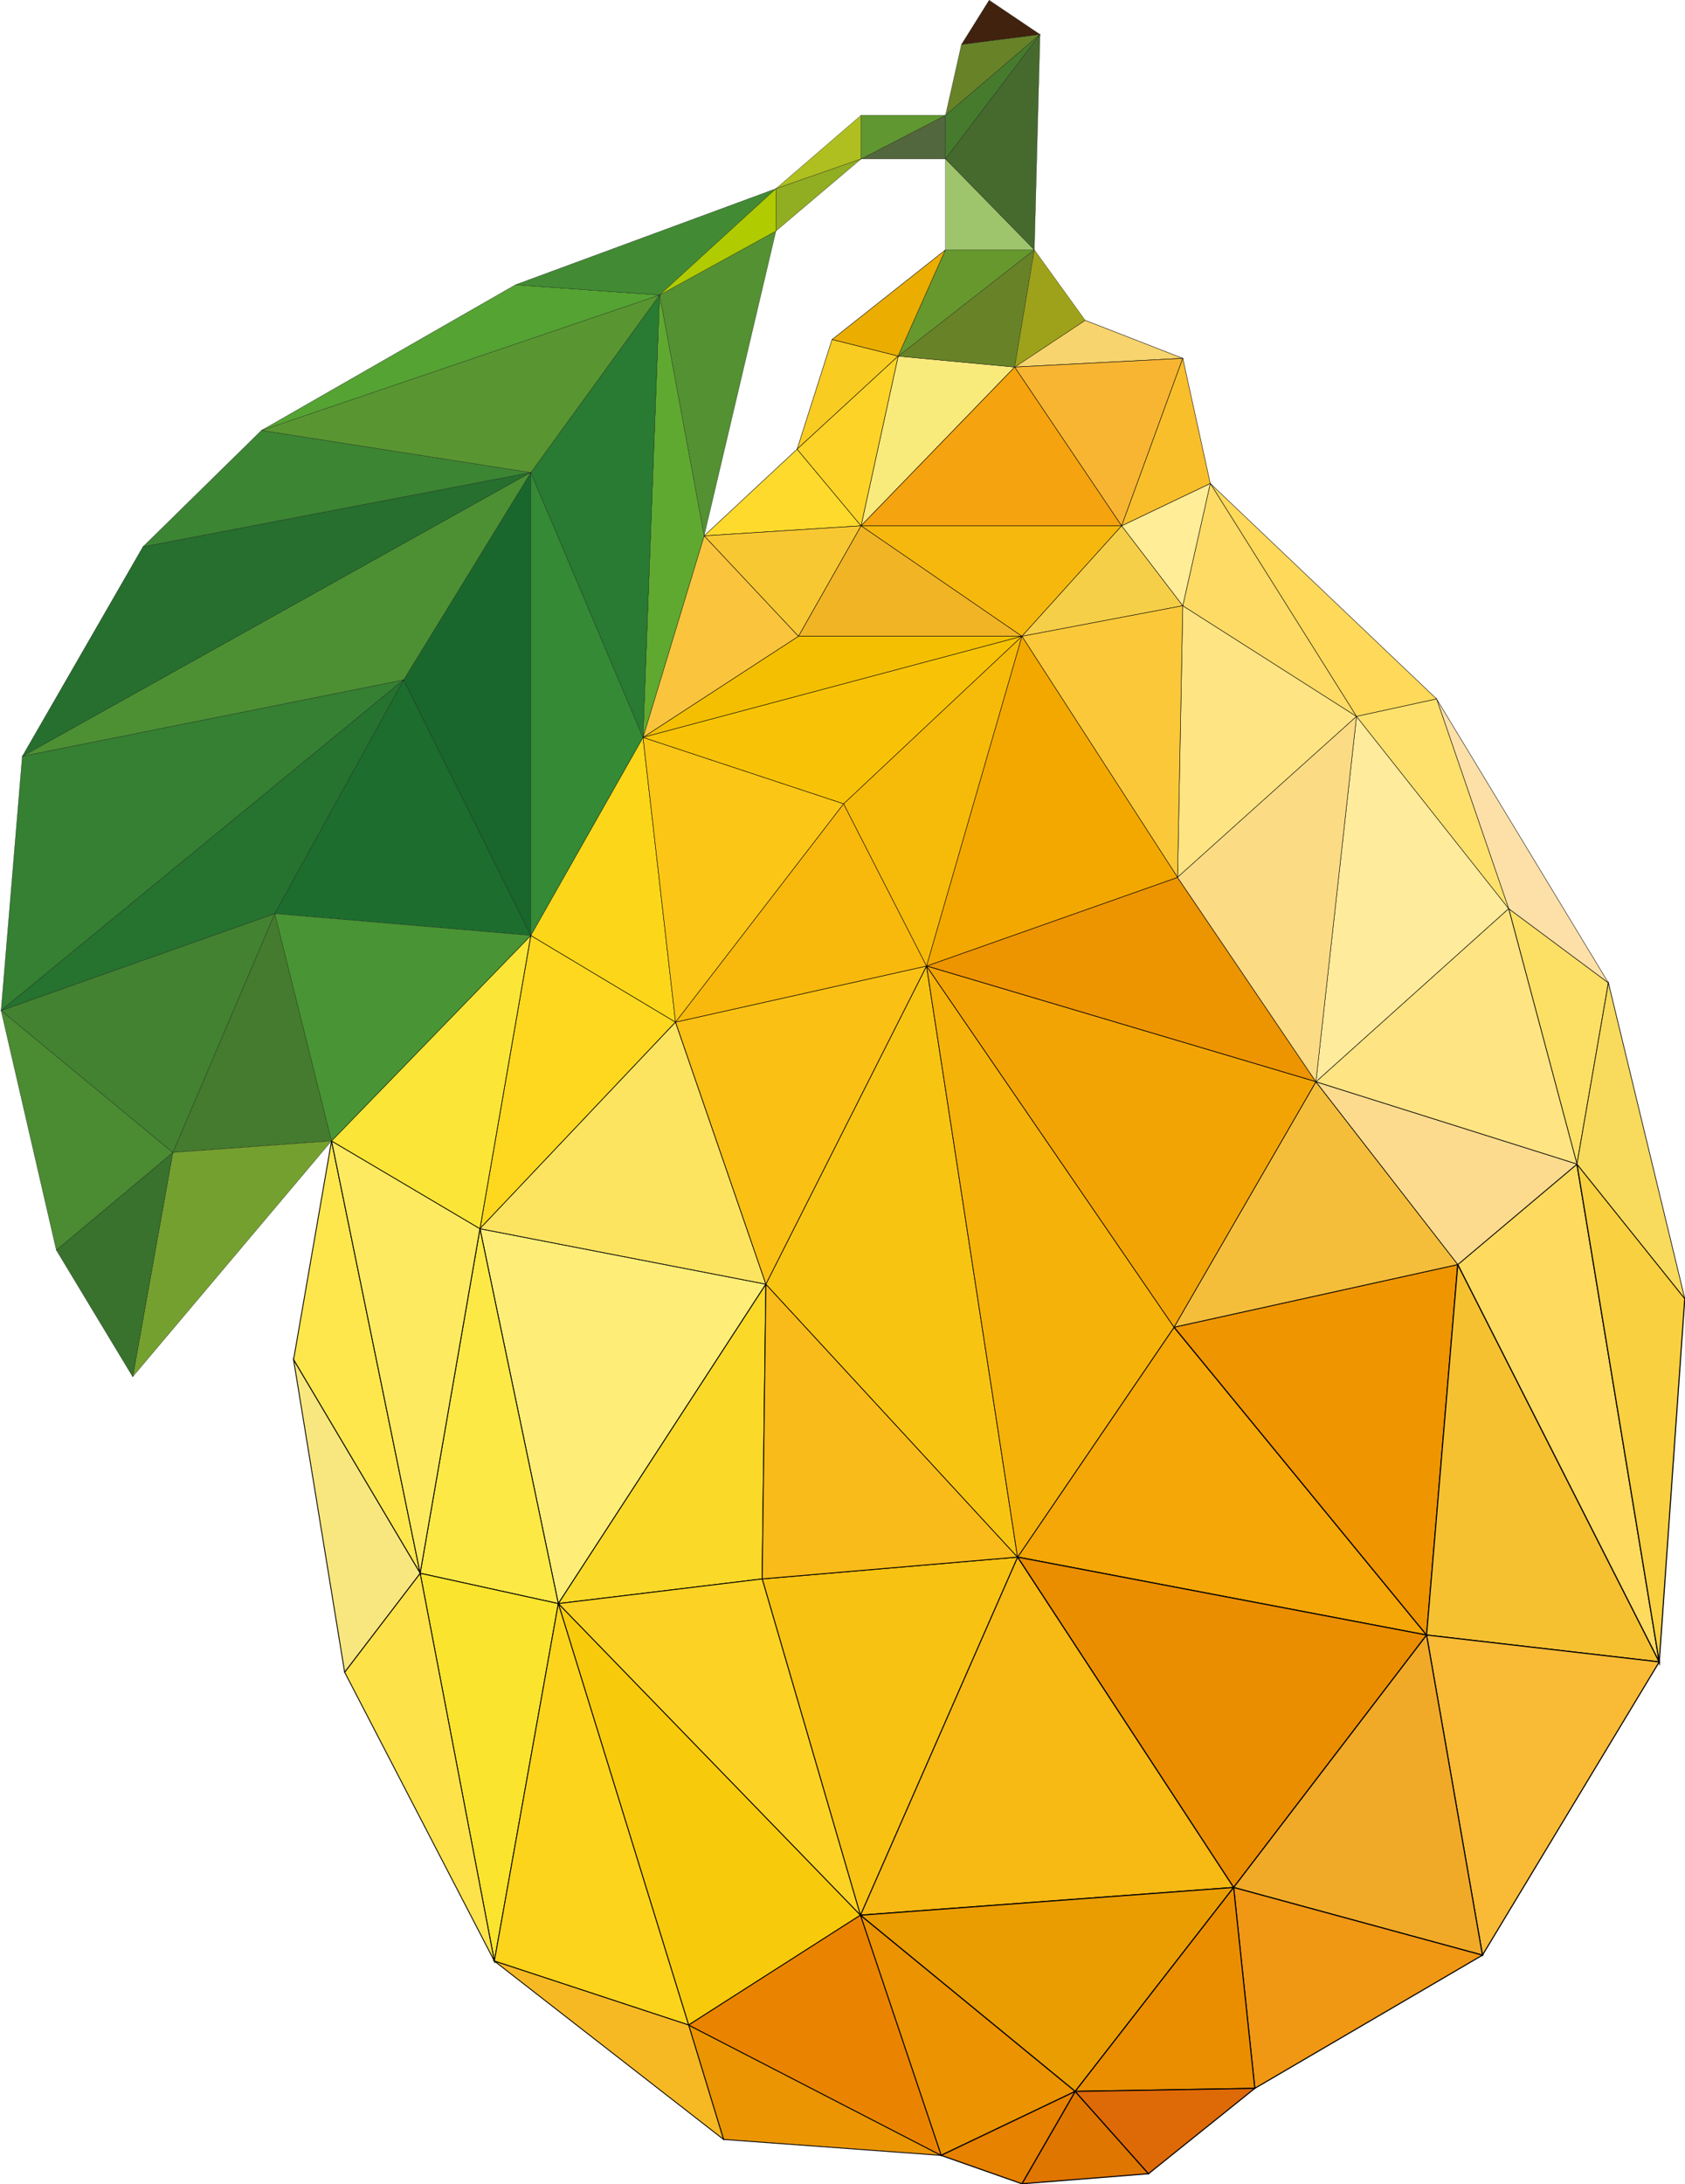 <?xml version="1.0" encoding="utf-8"?>
<!-- Generator: Adobe Illustrator 24.1.0, SVG Export Plug-In . SVG Version: 6.00 Build 0)  -->
<svg version="1.1" baseProfile="tiny" id="Polygonal_Fruits"
	 xmlns="http://www.w3.org/2000/svg" xmlns:xlink="http://www.w3.org/1999/xlink" x="0px" y="0px" viewBox="0 0 772 1000.2"
	 xml:space="preserve">
<g>
	<g>
		<polygon fill="#F4A707" stroke="#000000" stroke-width="0.5" stroke-miterlimit="10" points="466.2,713.1 653.6,748.8 
			537.9,607.8 		"/>
		<polygon fill="#EA8E00" stroke="#000000" stroke-width="0.5" stroke-miterlimit="10" points="565.2,864.4 653.6,748.8 
			466.2,713.1 		"/>
		<polygon fill="#EE9500" stroke="#000000" stroke-width="0.5" stroke-miterlimit="10" points="653.6,748.8 667.9,579.1 
			537.9,607.8 		"/>
		<polygon fill="#F7B913" stroke="#000000" stroke-width="0.5" stroke-miterlimit="10" points="394.2,877.1 565.2,864.4 
			466.2,713.1 		"/>
		<polygon fill="#EA9D00" stroke="#000000" stroke-width="0.5" stroke-miterlimit="10" points="492.6,957.8 565.2,864.4 
			394.2,877.1 		"/>
		<polygon fill="#F5C131" stroke="#000000" stroke-width="0.5" stroke-miterlimit="10" points="653.6,748.8 760.2,761.1 
			667.9,579.1 		"/>
		<polygon fill="#F9BA36" stroke="#000000" stroke-width="0.5" stroke-miterlimit="10" points="679.2,895.4 760.2,761.1 
			653.6,748.8 		"/>
		<polygon fill="#FEDA5F" stroke="#000000" stroke-width="0.5" stroke-miterlimit="10" points="667.9,579.1 760.2,761.1 
			722.5,533.1 		"/>
		<polygon fill="#F9D03F" stroke="#000000" stroke-width="0.5" stroke-miterlimit="10" points="722.5,533.1 760.2,761.1 
			771.9,594.7 		"/>
		<polygon fill="#F0AA28" stroke="#000000" stroke-width="0.5" stroke-miterlimit="10" points="565.2,864.4 679.2,895.4 
			653.6,748.8 		"/>
		<polygon fill="#F09714" stroke="#000000" stroke-width="0.5" stroke-miterlimit="10" points="574.9,956.4 679.2,895.4 
			565.2,864.4 		"/>
		<polygon fill="#DF7600" stroke="#000000" stroke-width="0.5" stroke-miterlimit="10" points="468.2,1000.1 526.2,995.5 
			492.6,957.8 		"/>
		<polygon fill="#EB9300" stroke="#000000" stroke-width="0.5" stroke-miterlimit="10" points="394.2,877.1 431.2,987.1 
			492.6,957.8 		"/>
		<polygon fill="#E78100" stroke="#000000" stroke-width="0.5" stroke-miterlimit="10" points="431.2,987.1 468.2,1000.1 
			492.6,957.8 		"/>
		<polygon fill="#EA8E00" stroke="#000000" stroke-width="0.5" stroke-miterlimit="10" points="492.6,957.8 574.9,956.4 
			565.2,864.4 		"/>
		<polygon fill="#DE6907" stroke="#000000" stroke-width="0.5" stroke-miterlimit="10" points="526.2,995.5 574.9,956.4 
			492.6,957.8 		"/>
	</g>
	<g>
		<polygon fill="#FEEE77" stroke="#000000" stroke-width="0.4" stroke-miterlimit="10" points="219.9,562.7 255.8,734.4 
			350.9,588.1 		"/>
		<polygon fill="#FAD928" stroke="#000000" stroke-width="0.4" stroke-miterlimit="10" points="350.9,588.1 255.8,734.4 
			349.2,723.1 		"/>
		<polygon fill="#F8C212" stroke="#000000" stroke-width="0.4" stroke-miterlimit="10" points="349.2,723.1 394.2,877.1 
			466.2,713.1 		"/>
		<polygon fill="#FCD324" stroke="#000000" stroke-width="0.4" stroke-miterlimit="10" points="255.8,734.4 394.2,877.1 
			349.2,723.1 		"/>
		<polygon fill="#F9BB19" stroke="#000000" stroke-width="0.4" stroke-miterlimit="10" points="349.2,723.1 466.2,713.1 
			350.9,588.1 		"/>
		<polygon fill="#F8CA0C" stroke="#000000" stroke-width="0.4" stroke-miterlimit="10" points="315.5,927.4 394.2,877.1 
			255.8,734.4 		"/>
		<polygon fill="#FCE946" stroke="#000000" stroke-width="0.4" stroke-miterlimit="10" points="192.5,720.5 255.8,734.4 
			219.9,562.7 		"/>
		<polygon fill="#FAE42D" stroke="#000000" stroke-width="0.4" stroke-miterlimit="10" points="192.5,720.5 226.5,898.1 
			255.8,734.4 		"/>
		<polygon fill="#FEE24A" stroke="#000000" stroke-width="0.4" stroke-miterlimit="10" points="157.9,765.8 226.5,898.1 
			192.5,720.5 		"/>
		<polygon fill="#FEE74C" stroke="#000000" stroke-width="0.4" stroke-miterlimit="10" points="151.9,522.5 134.5,622.7 
			192.5,720.5 		"/>
		<polygon fill="#F8E77E" stroke="#000000" stroke-width="0.4" stroke-miterlimit="10" points="134.5,622.7 157.9,765.8 
			192.5,720.5 		"/>
		<polygon fill="#EA9501" stroke="#000000" stroke-width="0.4" stroke-miterlimit="10" points="331.5,979.8 431.2,987.1 
			315.5,927.4 		"/>
		<polygon fill="#FDD41C" stroke="#000000" stroke-width="0.4" stroke-miterlimit="10" points="255.8,734.4 226.5,898.1 
			315.5,927.4 		"/>
		<polygon fill="#FEEA60" stroke="#000000" stroke-width="0.4" stroke-miterlimit="10" points="219.9,562.7 151.9,522.5 
			192.5,720.5 		"/>
		<polygon fill="#EA8400" stroke="#000000" stroke-width="0.4" stroke-miterlimit="10" points="315.5,927.4 431.2,987.1 
			394.2,877.1 		"/>
		<polygon fill="#F6B924" stroke="#000000" stroke-width="0.4" stroke-miterlimit="10" points="226.5,898.1 331.5,979.8 
			315.5,927.4 		"/>
	</g>
	<g>
		<polygon fill="#FCDF65" stroke="#000000" stroke-width="0.3" stroke-miterlimit="10" points="722.5,533.1 736.9,450.1 
			691.2,416.1 		"/>
		<polygon fill="#FDD81E" stroke="#000000" stroke-width="0.3" stroke-miterlimit="10" points="243.2,428.4 219.9,562.7 
			309.5,468.1 		"/>
		<polygon fill="#F4BE3B" stroke="#000000" stroke-width="0.3" stroke-miterlimit="10" points="537.9,607.8 667.9,579.1 
			602.9,495.4 		"/>
		<polygon fill="#FCDB8E" stroke="#000000" stroke-width="0.3" stroke-miterlimit="10" points="667.9,579.1 722.5,533.1 
			602.9,495.4 		"/>
		<polygon fill="#FEE482" stroke="#000000" stroke-width="0.3" stroke-miterlimit="10" points="602.9,495.4 722.5,533.1 
			691.2,416.1 		"/>
		<polygon fill="#FDE460" stroke="#000000" stroke-width="0.3" stroke-miterlimit="10" points="309.5,468.1 219.9,562.7 
			350.9,588.1 		"/>
		<polygon fill="#F8DA5D" stroke="#000000" stroke-width="0.3" stroke-miterlimit="10" points="771.9,594.7 736.9,450.1 
			722.5,533.1 		"/>
		<polygon fill="#F8C412" stroke="#000000" stroke-width="0.3" stroke-miterlimit="10" points="350.9,588.1 466.2,713.1 
			424.5,442.4 		"/>
		<polygon fill="#FAC014" stroke="#000000" stroke-width="0.3" stroke-miterlimit="10" points="309.5,468.1 350.9,588.1 
			424.5,442.4 		"/>
		<polygon fill="#F5B209" stroke="#000000" stroke-width="0.3" stroke-miterlimit="10" points="466.2,713.1 537.9,607.8 
			424.5,442.4 		"/>
		<polygon fill="#ED9401" stroke="#000000" stroke-width="0.3" stroke-miterlimit="10" points="424.5,442.4 602.9,495.4 
			539.5,401.8 		"/>
		<polygon fill="#F3A405" stroke="#000000" stroke-width="0.3" stroke-miterlimit="10" points="537.9,607.8 602.9,495.4 
			424.5,442.4 		"/>
		<polygon fill="#FBE536" stroke="#000000" stroke-width="0.3" stroke-miterlimit="10" points="243.2,428.4 151.9,522.5 
			219.9,562.7 		"/>
	</g>
	<g>
		<polygon fill="#EAAD00" stroke="#000000" stroke-width="0.2" stroke-miterlimit="10" points="411.5,163.1 433.2,114.4 
			381.2,155.5 		"/>
		<polygon fill="#F6B80D" stroke="#000000" stroke-width="0.2" stroke-miterlimit="10" points="468.2,291.4 513.9,240.8 
			394.5,240.8 		"/>
		<polygon fill="#F6CF48" stroke="#000000" stroke-width="0.2" stroke-miterlimit="10" points="541.9,277.4 513.9,240.8 
			468.2,291.4 		"/>
		<polygon fill="#FCD719" stroke="#000000" stroke-width="0.2" stroke-miterlimit="10" points="294.6,337.7 243.2,428.4 
			309.5,468.1 		"/>
		<polygon fill="#F9EA7C" stroke="#000000" stroke-width="0.2" stroke-miterlimit="10" points="464.9,168.1 411.5,163.1 
			394.5,240.8 		"/>
		<polygon fill="#F5A30E" stroke="#000000" stroke-width="0.2" stroke-miterlimit="10" points="513.9,240.8 464.9,168.1 
			394.5,240.8 		"/>
		<polygon fill="#FEE482" stroke="#000000" stroke-width="0.2" stroke-miterlimit="10" points="621.5,328.1 541.9,277.4 
			539.5,401.8 		"/>
		<polygon fill="#FBC839" stroke="#000000" stroke-width="0.2" stroke-miterlimit="10" points="539.5,401.8 541.9,277.4 
			468.2,291.4 		"/>
		<polygon fill="#F1B425" stroke="#000000" stroke-width="0.2" stroke-miterlimit="10" points="468.2,291.4 394.5,240.8 
			365.8,291.4 		"/>
		<polygon fill="#FEEB9C" stroke="#000000" stroke-width="0.2" stroke-miterlimit="10" points="691.2,416.1 621.5,328.1 
			602.9,495.4 		"/>
		<polygon fill="#F9CC21" stroke="#000000" stroke-width="0.2" stroke-miterlimit="10" points="365.2,205.7 411.5,163.1 
			381.2,155.5 		"/>
		<polygon fill="#FEDA2C" stroke="#000000" stroke-width="0.2" stroke-miterlimit="10" points="365.2,205.7 322.6,245.4 
			394.5,240.8 		"/>
		<polygon fill="#FED327" stroke="#000000" stroke-width="0.2" stroke-miterlimit="10" points="394.5,240.8 411.5,163.1 
			365.2,205.7 		"/>
		<polygon fill="#F7C832" stroke="#000000" stroke-width="0.2" stroke-miterlimit="10" points="394.5,240.8 322.6,245.4 
			365.8,291.4 		"/>
		<polygon fill="#FBDB84" stroke="#000000" stroke-width="0.2" stroke-miterlimit="10" points="602.9,495.4 621.5,328.1 
			539.5,401.8 		"/>
		<polygon fill="#F8B80C" stroke="#000000" stroke-width="0.2" stroke-miterlimit="10" points="386.5,368.1 309.5,468.1 
			424.5,442.4 		"/>
		<polygon fill="#F3BF00" stroke="#000000" stroke-width="0.2" stroke-miterlimit="10" points="365.8,291.4 294.6,337.7 
			468.2,291.4 		"/>
		<polygon fill="#F3A800" stroke="#000000" stroke-width="0.2" stroke-miterlimit="10" points="539.5,401.8 468.2,291.4 
			424.5,442.4 		"/>
		<polygon fill="#FAC43D" stroke="#000000" stroke-width="0.2" stroke-miterlimit="10" points="322.6,245.4 294.6,337.7 
			365.8,291.4 		"/>
		<polygon fill="#F6BA09" stroke="#000000" stroke-width="0.2" stroke-miterlimit="10" points="424.5,442.4 468.2,291.4 
			386.5,368.1 		"/>
		<polygon fill="#FBC615" stroke="#000000" stroke-width="0.2" stroke-miterlimit="10" points="294.6,337.7 309.5,468.1 
			386.5,368.1 		"/>
		<polygon fill="#F8C306" stroke="#000000" stroke-width="0.2" stroke-miterlimit="10" points="468.2,291.4 294.6,337.7 
			386.5,368.1 		"/>
		<polygon fill="#FDE0A8" stroke="#000000" stroke-width="0.2" stroke-miterlimit="10" points="736.9,450.1 658.2,320.1 
			691.2,416.1 		"/>
		<polygon fill="#F7D46D" stroke="#000000" stroke-width="0.2" stroke-miterlimit="10" points="541.9,164.1 497.2,146.7 
			464.9,168.1 		"/>
		<polygon fill="#FED95A" stroke="#000000" stroke-width="0.2" stroke-miterlimit="10" points="658.2,320.1 554.5,221.4 
			621.5,328.1 		"/>
		<polygon fill="#FEDB65" stroke="#000000" stroke-width="0.2" stroke-miterlimit="10" points="621.5,328.1 554.5,221.4 
			541.9,277.4 		"/>
		<polygon fill="#FEE16C" stroke="#000000" stroke-width="0.2" stroke-miterlimit="10" points="691.2,416.1 658.2,320.1 
			621.5,328.1 		"/>
		<polygon fill="#F8B532" stroke="#000000" stroke-width="0.2" stroke-miterlimit="10" points="513.9,240.8 541.9,164.1 
			464.9,168.1 		"/>
		<polygon fill="#FFED98" stroke="#000000" stroke-width="0.2" stroke-miterlimit="10" points="541.9,277.4 554.5,221.4 
			513.9,240.8 		"/>
		<polygon fill="#F8BF2B" stroke="#000000" stroke-width="0.2" stroke-miterlimit="10" points="554.5,221.4 541.9,164.1 
			513.9,240.8 		"/>
	</g>
	<g>
		<polygon fill="#549132" stroke="#000000" stroke-width="0.1" stroke-miterlimit="10" points="355.5,105.8 302.2,135.1 
			322.6,245.4 		"/>
		<polygon fill="#5FA931" stroke="#000000" stroke-width="0.1" stroke-miterlimit="10" points="322.6,245.4 302.2,135.1 
			294.6,337.7 		"/>
		<polygon fill="#358A35" stroke="#000000" stroke-width="0.1" stroke-miterlimit="10" points="243.2,216.4 243.2,428.4 
			294.6,337.7 		"/>
		<polygon fill="#297A32" stroke="#000000" stroke-width="0.1" stroke-miterlimit="10" points="302.2,135.1 243.2,216.4 
			294.6,337.7 		"/>
		<polygon fill="#19672C" stroke="#000000" stroke-width="0.1" stroke-miterlimit="10" points="184.9,311.4 243.2,428.4 
			243.2,216.4 		"/>
		<polygon fill="#1D6D2E" stroke="#000000" stroke-width="0.1" stroke-miterlimit="10" points="125.9,418.4 243.2,428.4 
			184.9,311.4 		"/>
		<polygon fill="#40220F" stroke="#000000" stroke-width="0.1" stroke-miterlimit="10" points="453.2,0.1 440.5,20.4 476.5,15.8 		
			"/>
		<polygon fill="#688228" stroke="#000000" stroke-width="0.1" stroke-miterlimit="10" points="440.5,20.4 433.2,52.8 476.5,15.8 		
			"/>
		<polygon fill="#447B2E" stroke="#000000" stroke-width="0.1" stroke-miterlimit="10" points="79.2,527.8 151.9,522.5 125.9,418.4 
					"/>
		<polygon fill="#74A02F" stroke="#000000" stroke-width="0.1" stroke-miterlimit="10" points="60.8,630.5 151.9,522.5 79.2,527.8 
					"/>
		<polygon fill="#38722D" stroke="#000000" stroke-width="0.1" stroke-miterlimit="10" points="25.8,572.5 60.8,630.5 79.2,527.8 		
			"/>
		<polygon fill="#4B8B32" stroke="#000000" stroke-width="0.1" stroke-miterlimit="10" points="0.5,462.8 25.8,572.5 79.2,527.8 		
			"/>
		<polygon fill="#499434" stroke="#000000" stroke-width="0.1" stroke-miterlimit="10" points="125.9,418.4 151.9,522.5 
			243.2,428.4 		"/>
		<polygon fill="#467B2E" stroke="#000000" stroke-width="0.1" stroke-miterlimit="10" points="476.5,15.8 433.2,52.8 433.2,72.8 		
			"/>
		<polygon fill="#688228" stroke="#000000" stroke-width="0.1" stroke-miterlimit="10" points="464.9,168.1 473.9,114.4 
			411.5,163.1 		"/>
		<polygon fill="#9EA21A" stroke="#000000" stroke-width="0.1" stroke-miterlimit="10" points="497.2,146.7 473.9,114.4 
			464.9,168.1 		"/>
		<polygon fill="#9FC56C" stroke="#000000" stroke-width="0.1" stroke-miterlimit="10" points="433.2,114.4 473.9,114.4 433.2,72.8 
					"/>
		<polygon fill="#466A2D" stroke="#000000" stroke-width="0.1" stroke-miterlimit="10" points="473.9,114.4 476.5,15.8 433.2,72.8 
					"/>
		<polygon fill="#67982E" stroke="#000000" stroke-width="0.1" stroke-miterlimit="10" points="411.5,163.1 473.9,114.4 
			433.2,114.4 		"/>
		<polygon fill="#428231" stroke="#000000" stroke-width="0.1" stroke-miterlimit="10" points="125.9,418.4 0.5,462.8 79.2,527.8 		
			"/>
		<polygon fill="#266F2E" stroke="#000000" stroke-width="0.1" stroke-miterlimit="10" points="65.5,250.4 10.2,346.4 243.2,216.4 
					"/>
		<polygon fill="#3C8533" stroke="#000000" stroke-width="0.1" stroke-miterlimit="10" points="119.8,197.1 65.5,250.4 243.2,216.4 
					"/>
		<polygon fill="#4C9033" stroke="#000000" stroke-width="0.1" stroke-miterlimit="10" points="243.2,216.4 10.2,346.4 184.9,311.4 
					"/>
		<polygon fill="#599631" stroke="#000000" stroke-width="0.1" stroke-miterlimit="10" points="302.2,135.1 119.8,197.1 
			243.2,216.4 		"/>
		<polygon fill="#358032" stroke="#000000" stroke-width="0.1" stroke-miterlimit="10" points="10.2,346.4 0.5,462.8 184.9,311.4 		
			"/>
		<polygon fill="#26722F" stroke="#000000" stroke-width="0.1" stroke-miterlimit="10" points="184.9,311.4 0.5,462.8 125.9,418.4 
					"/>
		<polygon fill="#AEBF1F" stroke="#000000" stroke-width="0.1" stroke-miterlimit="10" points="394.5,52.8 355.5,86.4 394.5,72.8 		
			"/>
		<polygon fill="#52673D" stroke="#000000" stroke-width="0.1" stroke-miterlimit="10" points="433.2,72.8 433.2,52.8 394.5,72.8 		
			"/>
		<polygon fill="#619730" stroke="#000000" stroke-width="0.1" stroke-miterlimit="10" points="433.2,52.8 394.5,52.8 394.5,72.8 		
			"/>
		<polygon fill="#91AD21" stroke="#000000" stroke-width="0.1" stroke-miterlimit="10" points="394.5,72.8 355.5,86.4 355.5,105.8 
					"/>
		<polygon fill="#54A333" stroke="#000000" stroke-width="0.1" stroke-miterlimit="10" points="236.2,130.4 119.8,197.1 
			302.2,135.1 		"/>
		<polygon fill="#428B34" stroke="#000000" stroke-width="0.1" stroke-miterlimit="10" points="355.5,86.4 236.2,130.4 302.2,135.1 
					"/>
		<polygon fill="#B0CB00" stroke="#000000" stroke-width="0.1" stroke-miterlimit="10" points="355.5,105.8 355.5,86.4 302.2,135.1 
					"/>
	</g>
</g>
</svg>
